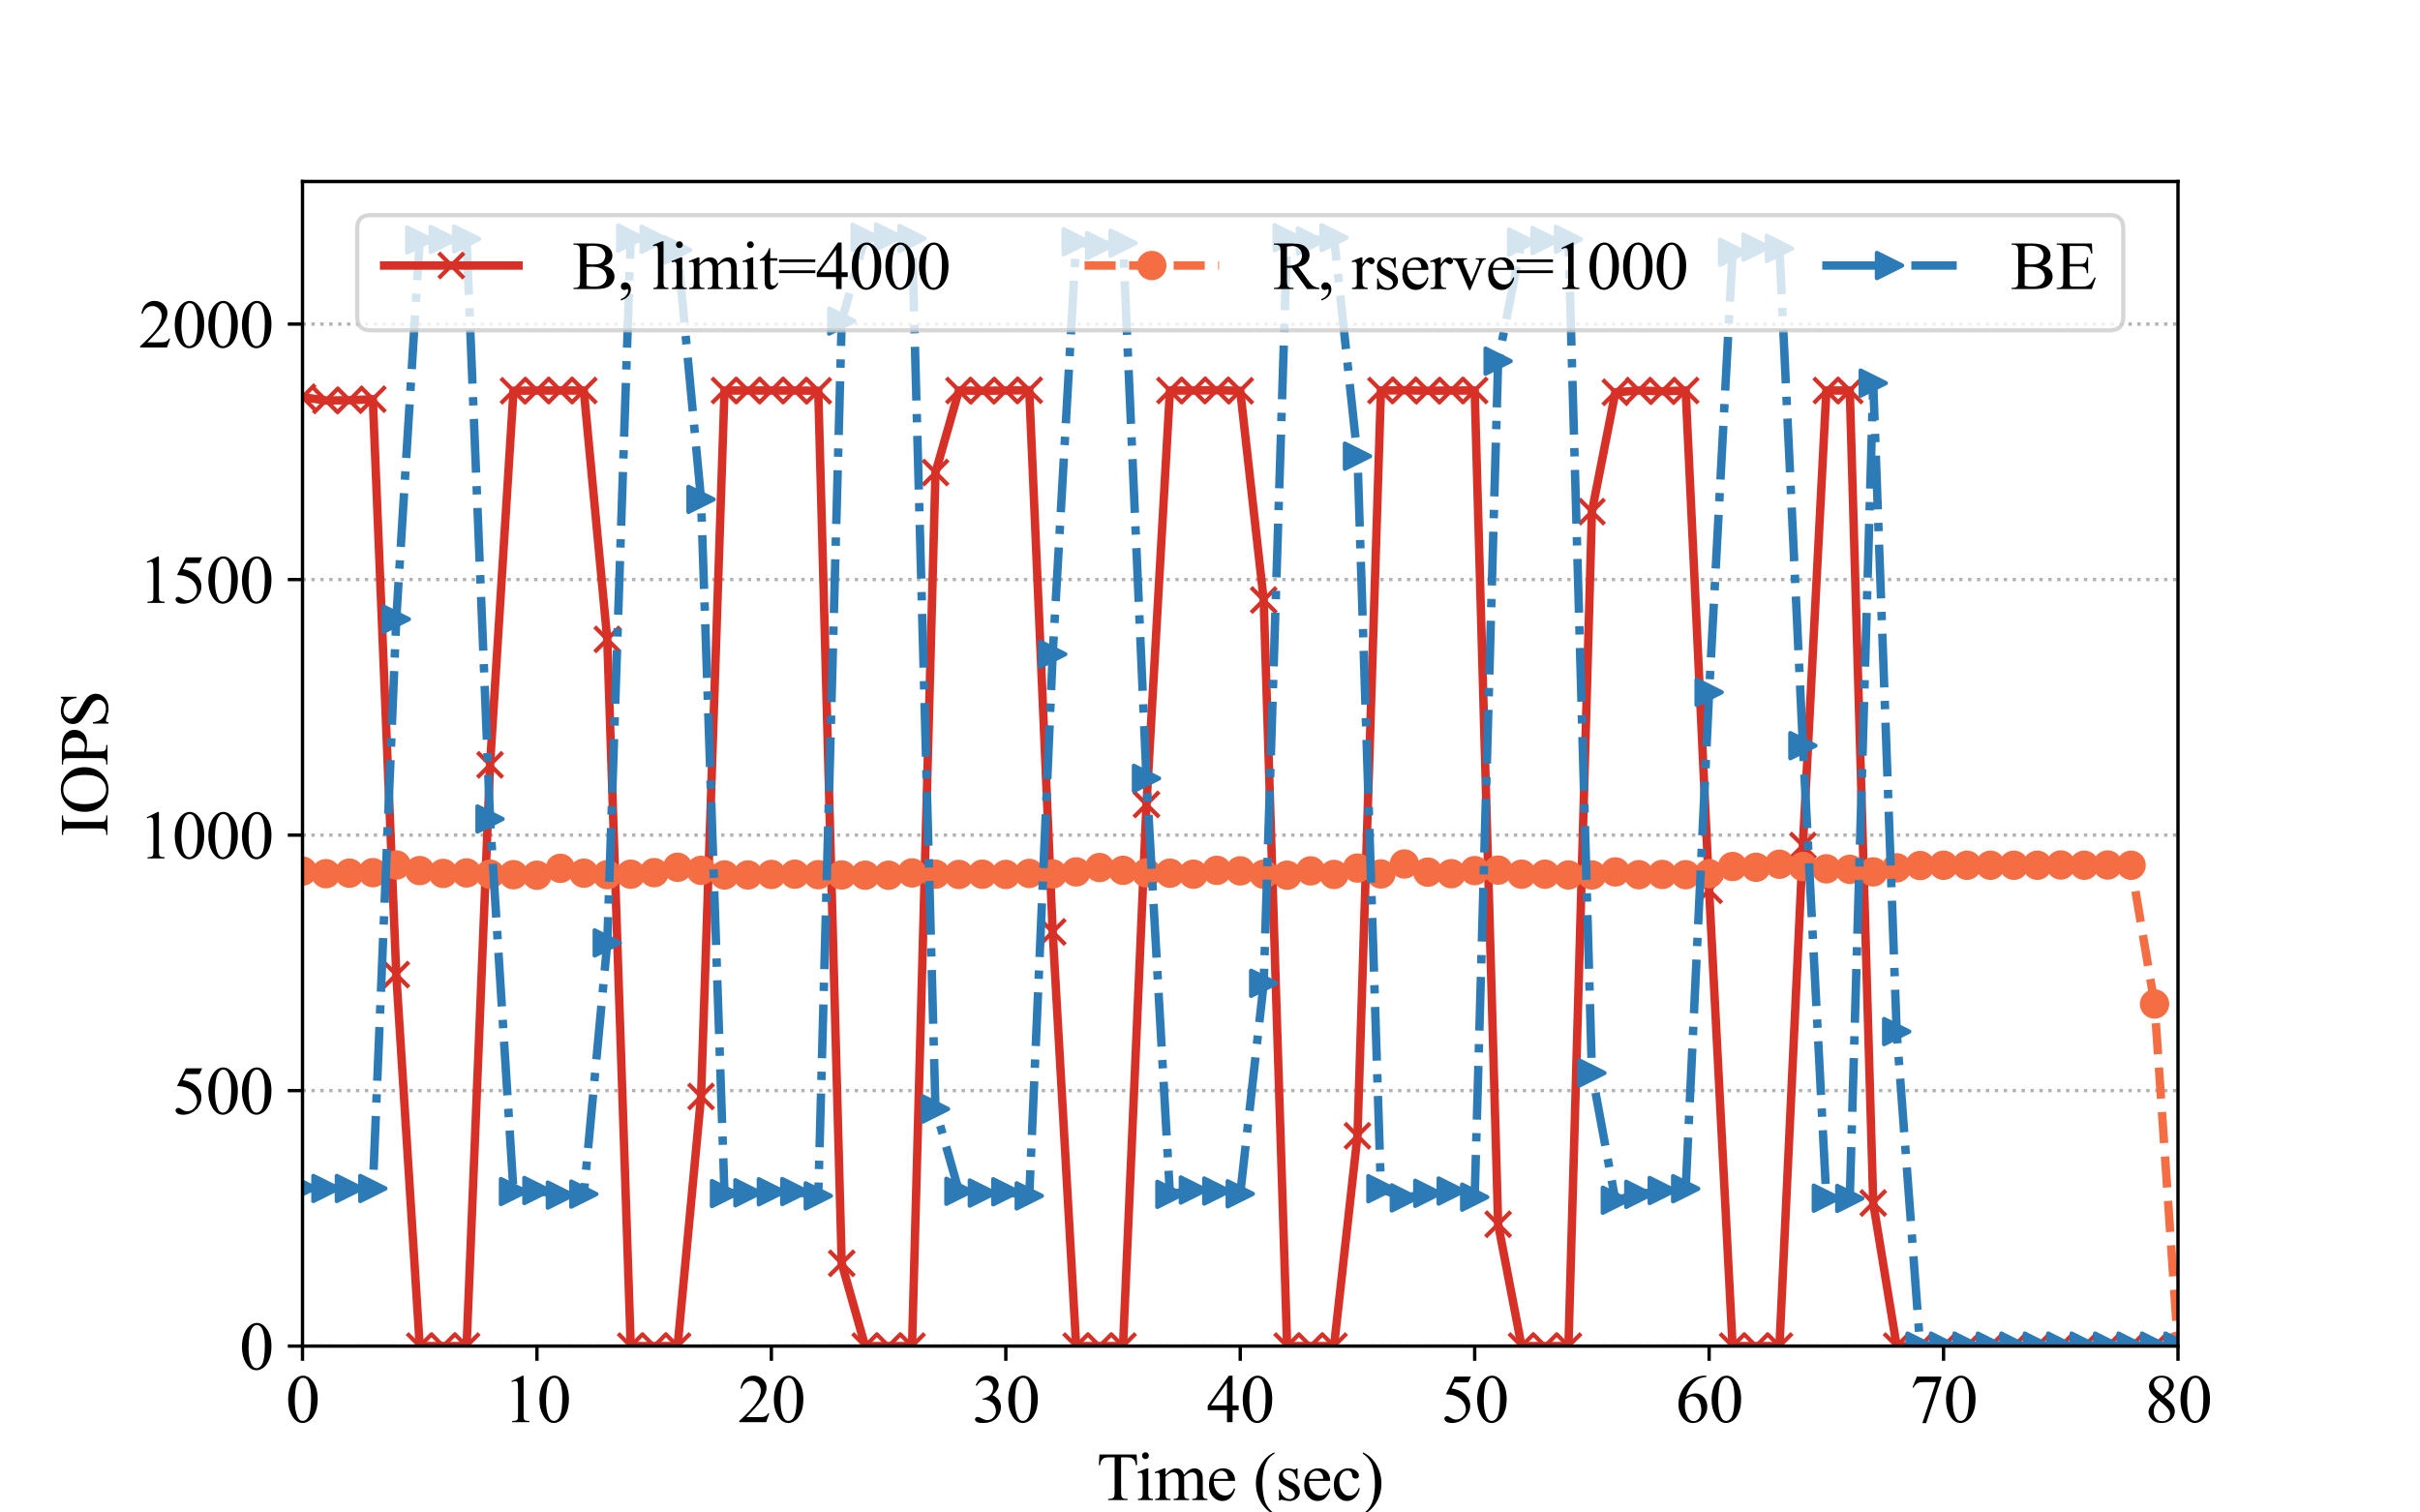 <?xml version="1.0" encoding="utf-8" standalone="no"?>
<!DOCTYPE svg PUBLIC "-//W3C//DTD SVG 1.1//EN"
  "http://www.w3.org/Graphics/SVG/1.1/DTD/svg11.dtd">
<svg height="360pt" version="1.1" viewBox="0 0 576 360" width="576pt" xmlns="http://www.w3.org/2000/svg" xmlns:xlink="http://www.w3.org/1999/xlink">
 <defs>
  <style type="text/css">*{stroke-linecap:butt;stroke-linejoin:round;}</style>
 </defs>
 <g id="figure_1">
  <g id="patch_1">
   <path d="M 0 360 
L 576 360 
L 576 0 
L 0 0 
z
" style="fill:#ffffff;"/>
  </g>
  <g id="axes_1">
   <g id="patch_2">
    <path d="M 72 320.4 
L 518.4 320.4 
L 518.4 43.2 
L 72 43.2 
z
" style="fill:#ffffff;"/>
   </g>
   <g id="matplotlib.axis_1">
    <g id="xtick_1">
     <g id="line2d_1">
      <defs>
       <path d="M 0 0 
L 0 3.5 
" id="m4f47ec6447" style="stroke:#000000;stroke-width:0.8;"/>
      </defs>
      <g>
       <use style="stroke:#000000;stroke-width:0.8;" x="72" xlink:href="#m4f47ec6447" y="320.4"/>
      </g>
     </g>
     <g id="text_1">
      <!-- 0 -->
      <g transform="translate(68 338.51)scale(0.16 -0.16)">
       <defs>
        <path d="M 231 2094 
Q 231 2819 450 3342 
Q 669 3866 1031 4122 
Q 1313 4325 1613 4325 
Q 2100 4325 2488 3828 
Q 2972 3213 2972 2159 
Q 2972 1422 2759 906 
Q 2547 391 2217 158 
Q 1888 -75 1581 -75 
Q 975 -75 572 641 
Q 231 1244 231 2094 
z
M 844 2016 
Q 844 1141 1059 588 
Q 1238 122 1591 122 
Q 1759 122 1940 273 
Q 2122 425 2216 781 
Q 2359 1319 2359 2297 
Q 2359 3022 2209 3506 
Q 2097 3866 1919 4016 
Q 1791 4119 1609 4119 
Q 1397 4119 1231 3928 
Q 1006 3669 925 3112 
Q 844 2556 844 2016 
z
" id="TimesNewRomanPSMT-30" transform="scale(0.016)"/>
       </defs>
       <use xlink:href="#TimesNewRomanPSMT-30"/>
      </g>
     </g>
    </g>
    <g id="xtick_2">
     <g id="line2d_2">
      <g>
       <use style="stroke:#000000;stroke-width:0.8;" x="127.8" xlink:href="#m4f47ec6447" y="320.4"/>
      </g>
     </g>
     <g id="text_2">
      <!-- 10 -->
      <g transform="translate(119.8 338.51)scale(0.16 -0.16)">
       <defs>
        <path d="M 750 3822 
L 1781 4325 
L 1884 4325 
L 1884 747 
Q 1884 391 1914 303 
Q 1944 216 2037 169 
Q 2131 122 2419 116 
L 2419 0 
L 825 0 
L 825 116 
Q 1125 122 1212 167 
Q 1300 213 1334 289 
Q 1369 366 1369 747 
L 1369 3034 
Q 1369 3497 1338 3628 
Q 1316 3728 1258 3775 
Q 1200 3822 1119 3822 
Q 1003 3822 797 3725 
L 750 3822 
z
" id="TimesNewRomanPSMT-31" transform="scale(0.016)"/>
       </defs>
       <use xlink:href="#TimesNewRomanPSMT-31"/>
       <use x="50" xlink:href="#TimesNewRomanPSMT-30"/>
      </g>
     </g>
    </g>
    <g id="xtick_3">
     <g id="line2d_3">
      <g>
       <use style="stroke:#000000;stroke-width:0.8;" x="183.6" xlink:href="#m4f47ec6447" y="320.4"/>
      </g>
     </g>
     <g id="text_3">
      <!-- 20 -->
      <g transform="translate(175.6 338.51)scale(0.16 -0.16)">
       <defs>
        <path d="M 2934 816 
L 2638 0 
L 138 0 
L 138 116 
Q 1241 1122 1691 1759 
Q 2141 2397 2141 2925 
Q 2141 3328 1894 3587 
Q 1647 3847 1303 3847 
Q 991 3847 742 3664 
Q 494 3481 375 3128 
L 259 3128 
Q 338 3706 661 4015 
Q 984 4325 1469 4325 
Q 1984 4325 2329 3994 
Q 2675 3663 2675 3213 
Q 2675 2891 2525 2569 
Q 2294 2063 1775 1497 
Q 997 647 803 472 
L 1909 472 
Q 2247 472 2383 497 
Q 2519 522 2628 598 
Q 2738 675 2819 816 
L 2934 816 
z
" id="TimesNewRomanPSMT-32" transform="scale(0.016)"/>
       </defs>
       <use xlink:href="#TimesNewRomanPSMT-32"/>
       <use x="50" xlink:href="#TimesNewRomanPSMT-30"/>
      </g>
     </g>
    </g>
    <g id="xtick_4">
     <g id="line2d_4">
      <g>
       <use style="stroke:#000000;stroke-width:0.8;" x="239.4" xlink:href="#m4f47ec6447" y="320.4"/>
      </g>
     </g>
     <g id="text_4">
      <!-- 30 -->
      <g transform="translate(231.4 338.51)scale(0.16 -0.16)">
       <defs>
        <path d="M 325 3431 
Q 506 3859 782 4092 
Q 1059 4325 1472 4325 
Q 1981 4325 2253 3994 
Q 2459 3747 2459 3466 
Q 2459 3003 1878 2509 
Q 2269 2356 2469 2072 
Q 2669 1788 2669 1403 
Q 2669 853 2319 450 
Q 1863 -75 997 -75 
Q 569 -75 414 31 
Q 259 138 259 259 
Q 259 350 332 419 
Q 406 488 509 488 
Q 588 488 669 463 
Q 722 447 909 348 
Q 1097 250 1169 231 
Q 1284 197 1416 197 
Q 1734 197 1970 444 
Q 2206 691 2206 1028 
Q 2206 1275 2097 1509 
Q 2016 1684 1919 1775 
Q 1784 1900 1550 2001 
Q 1316 2103 1072 2103 
L 972 2103 
L 972 2197 
Q 1219 2228 1467 2375 
Q 1716 2522 1828 2728 
Q 1941 2934 1941 3181 
Q 1941 3503 1739 3701 
Q 1538 3900 1238 3900 
Q 753 3900 428 3381 
L 325 3431 
z
" id="TimesNewRomanPSMT-33" transform="scale(0.016)"/>
       </defs>
       <use xlink:href="#TimesNewRomanPSMT-33"/>
       <use x="50" xlink:href="#TimesNewRomanPSMT-30"/>
      </g>
     </g>
    </g>
    <g id="xtick_5">
     <g id="line2d_5">
      <g>
       <use style="stroke:#000000;stroke-width:0.8;" x="295.2" xlink:href="#m4f47ec6447" y="320.4"/>
      </g>
     </g>
     <g id="text_5">
      <!-- 40 -->
      <g transform="translate(287.2 338.51)scale(0.16 -0.16)">
       <defs>
        <path d="M 2978 1563 
L 2978 1119 
L 2409 1119 
L 2409 0 
L 1894 0 
L 1894 1119 
L 100 1119 
L 100 1519 
L 2066 4325 
L 2409 4325 
L 2409 1563 
L 2978 1563 
z
M 1894 1563 
L 1894 3666 
L 406 1563 
L 1894 1563 
z
" id="TimesNewRomanPSMT-34" transform="scale(0.016)"/>
       </defs>
       <use xlink:href="#TimesNewRomanPSMT-34"/>
       <use x="50" xlink:href="#TimesNewRomanPSMT-30"/>
      </g>
     </g>
    </g>
    <g id="xtick_6">
     <g id="line2d_6">
      <g>
       <use style="stroke:#000000;stroke-width:0.8;" x="351" xlink:href="#m4f47ec6447" y="320.4"/>
      </g>
     </g>
     <g id="text_6">
      <!-- 50 -->
      <g transform="translate(343 338.51)scale(0.16 -0.16)">
       <defs>
        <path d="M 2778 4238 
L 2534 3706 
L 1259 3706 
L 981 3138 
Q 1809 3016 2294 2522 
Q 2709 2097 2709 1522 
Q 2709 1188 2573 903 
Q 2438 619 2231 419 
Q 2025 219 1772 97 
Q 1413 -75 1034 -75 
Q 653 -75 479 54 
Q 306 184 306 341 
Q 306 428 378 495 
Q 450 563 559 563 
Q 641 563 702 538 
Q 763 513 909 409 
Q 1144 247 1384 247 
Q 1750 247 2026 523 
Q 2303 800 2303 1197 
Q 2303 1581 2056 1914 
Q 1809 2247 1375 2428 
Q 1034 2569 447 2591 
L 1259 4238 
L 2778 4238 
z
" id="TimesNewRomanPSMT-35" transform="scale(0.016)"/>
       </defs>
       <use xlink:href="#TimesNewRomanPSMT-35"/>
       <use x="50" xlink:href="#TimesNewRomanPSMT-30"/>
      </g>
     </g>
    </g>
    <g id="xtick_7">
     <g id="line2d_7">
      <g>
       <use style="stroke:#000000;stroke-width:0.8;" x="406.8" xlink:href="#m4f47ec6447" y="320.4"/>
      </g>
     </g>
     <g id="text_7">
      <!-- 60 -->
      <g transform="translate(398.8 338.51)scale(0.16 -0.16)">
       <defs>
        <path d="M 2869 4325 
L 2869 4209 
Q 2456 4169 2195 4045 
Q 1934 3922 1679 3669 
Q 1425 3416 1258 3105 
Q 1091 2794 978 2366 
Q 1428 2675 1881 2675 
Q 2316 2675 2634 2325 
Q 2953 1975 2953 1425 
Q 2953 894 2631 456 
Q 2244 -75 1606 -75 
Q 1172 -75 869 213 
Q 275 772 275 1663 
Q 275 2231 503 2743 
Q 731 3256 1154 3653 
Q 1578 4050 1965 4187 
Q 2353 4325 2688 4325 
L 2869 4325 
z
M 925 2138 
Q 869 1716 869 1456 
Q 869 1156 980 804 
Q 1091 453 1309 247 
Q 1469 100 1697 100 
Q 1969 100 2183 356 
Q 2397 613 2397 1088 
Q 2397 1622 2184 2012 
Q 1972 2403 1581 2403 
Q 1463 2403 1327 2353 
Q 1191 2303 925 2138 
z
" id="TimesNewRomanPSMT-36" transform="scale(0.016)"/>
       </defs>
       <use xlink:href="#TimesNewRomanPSMT-36"/>
       <use x="50" xlink:href="#TimesNewRomanPSMT-30"/>
      </g>
     </g>
    </g>
    <g id="xtick_8">
     <g id="line2d_8">
      <g>
       <use style="stroke:#000000;stroke-width:0.8;" x="462.6" xlink:href="#m4f47ec6447" y="320.4"/>
      </g>
     </g>
     <g id="text_8">
      <!-- 70 -->
      <g transform="translate(454.6 338.51)scale(0.16 -0.16)">
       <defs>
        <path d="M 644 4238 
L 2916 4238 
L 2916 4119 
L 1503 -88 
L 1153 -88 
L 2419 3728 
L 1253 3728 
Q 900 3728 750 3644 
Q 488 3500 328 3200 
L 238 3234 
L 644 4238 
z
" id="TimesNewRomanPSMT-37" transform="scale(0.016)"/>
       </defs>
       <use xlink:href="#TimesNewRomanPSMT-37"/>
       <use x="50" xlink:href="#TimesNewRomanPSMT-30"/>
      </g>
     </g>
    </g>
    <g id="xtick_9">
     <g id="line2d_9">
      <g>
       <use style="stroke:#000000;stroke-width:0.8;" x="518.4" xlink:href="#m4f47ec6447" y="320.4"/>
      </g>
     </g>
     <g id="text_9">
      <!-- 80 -->
      <g transform="translate(510.4 338.51)scale(0.16 -0.16)">
       <defs>
        <path d="M 1228 2134 
Q 725 2547 579 2797 
Q 434 3047 434 3316 
Q 434 3728 753 4026 
Q 1072 4325 1600 4325 
Q 2113 4325 2425 4047 
Q 2738 3769 2738 3413 
Q 2738 3175 2569 2928 
Q 2400 2681 1866 2347 
Q 2416 1922 2594 1678 
Q 2831 1359 2831 1006 
Q 2831 559 2490 242 
Q 2150 -75 1597 -75 
Q 994 -75 656 303 
Q 388 606 388 966 
Q 388 1247 577 1523 
Q 766 1800 1228 2134 
z
M 1719 2469 
Q 2094 2806 2194 3001 
Q 2294 3197 2294 3444 
Q 2294 3772 2109 3958 
Q 1925 4144 1606 4144 
Q 1288 4144 1088 3959 
Q 888 3775 888 3528 
Q 888 3366 970 3203 
Q 1053 3041 1206 2894 
L 1719 2469 
z
M 1375 2016 
Q 1116 1797 991 1539 
Q 866 1281 866 981 
Q 866 578 1086 336 
Q 1306 94 1647 94 
Q 1984 94 2187 284 
Q 2391 475 2391 747 
Q 2391 972 2272 1150 
Q 2050 1481 1375 2016 
z
" id="TimesNewRomanPSMT-38" transform="scale(0.016)"/>
       </defs>
       <use xlink:href="#TimesNewRomanPSMT-38"/>
       <use x="50" xlink:href="#TimesNewRomanPSMT-30"/>
      </g>
     </g>
    </g>
    <g id="text_10">
     <!-- Time (sec) -->
     <g transform="translate(261.054 357.043)scale(0.16 -0.16)">
      <defs>
       <path d="M 3703 4238 
L 3750 3244 
L 3631 3244 
Q 3597 3506 3538 3619 
Q 3441 3800 3280 3886 
Q 3119 3972 2856 3972 
L 2259 3972 
L 2259 734 
Q 2259 344 2344 247 
Q 2463 116 2709 116 
L 2856 116 
L 2856 0 
L 1059 0 
L 1059 116 
L 1209 116 
Q 1478 116 1591 278 
Q 1659 378 1659 734 
L 1659 3972 
L 1150 3972 
Q 853 3972 728 3928 
Q 566 3869 450 3700 
Q 334 3531 313 3244 
L 194 3244 
L 244 4238 
L 3703 4238 
z
" id="TimesNewRomanPSMT-54" transform="scale(0.016)"/>
       <path d="M 928 4444 
Q 1059 4444 1151 4351 
Q 1244 4259 1244 4128 
Q 1244 3997 1151 3903 
Q 1059 3809 928 3809 
Q 797 3809 703 3903 
Q 609 3997 609 4128 
Q 609 4259 701 4351 
Q 794 4444 928 4444 
z
M 1188 2947 
L 1188 647 
Q 1188 378 1227 289 
Q 1266 200 1342 156 
Q 1419 113 1622 113 
L 1622 0 
L 231 0 
L 231 113 
Q 441 113 512 153 
Q 584 194 626 287 
Q 669 381 669 647 
L 669 1750 
Q 669 2216 641 2353 
Q 619 2453 572 2492 
Q 525 2531 444 2531 
Q 356 2531 231 2484 
L 188 2597 
L 1050 2947 
L 1188 2947 
z
" id="TimesNewRomanPSMT-69" transform="scale(0.016)"/>
       <path d="M 1050 2338 
Q 1363 2650 1419 2697 
Q 1559 2816 1721 2881 
Q 1884 2947 2044 2947 
Q 2313 2947 2506 2790 
Q 2700 2634 2766 2338 
Q 3088 2713 3309 2830 
Q 3531 2947 3766 2947 
Q 3994 2947 4170 2830 
Q 4347 2713 4450 2447 
Q 4519 2266 4519 1878 
L 4519 647 
Q 4519 378 4559 278 
Q 4591 209 4675 161 
Q 4759 113 4950 113 
L 4950 0 
L 3538 0 
L 3538 113 
L 3597 113 
Q 3781 113 3884 184 
Q 3956 234 3988 344 
Q 4000 397 4000 647 
L 4000 1878 
Q 4000 2228 3916 2372 
Q 3794 2572 3525 2572 
Q 3359 2572 3192 2489 
Q 3025 2406 2788 2181 
L 2781 2147 
L 2788 2013 
L 2788 647 
Q 2788 353 2820 281 
Q 2853 209 2943 161 
Q 3034 113 3253 113 
L 3253 0 
L 1806 0 
L 1806 113 
Q 2044 113 2133 169 
Q 2222 225 2256 338 
Q 2272 391 2272 647 
L 2272 1878 
Q 2272 2228 2169 2381 
Q 2031 2581 1784 2581 
Q 1616 2581 1450 2491 
Q 1191 2353 1050 2181 
L 1050 647 
Q 1050 366 1089 281 
Q 1128 197 1204 155 
Q 1281 113 1516 113 
L 1516 0 
L 100 0 
L 100 113 
Q 297 113 375 155 
Q 453 197 493 289 
Q 534 381 534 647 
L 534 1741 
Q 534 2213 506 2350 
Q 484 2453 437 2492 
Q 391 2531 309 2531 
Q 222 2531 100 2484 
L 53 2597 
L 916 2947 
L 1050 2947 
L 1050 2338 
z
" id="TimesNewRomanPSMT-6d" transform="scale(0.016)"/>
       <path d="M 681 1784 
Q 678 1147 991 784 
Q 1303 422 1725 422 
Q 2006 422 2214 576 
Q 2422 731 2563 1106 
L 2659 1044 
Q 2594 616 2278 264 
Q 1963 -88 1488 -88 
Q 972 -88 605 314 
Q 238 716 238 1394 
Q 238 2128 614 2539 
Q 991 2950 1559 2950 
Q 2041 2950 2350 2633 
Q 2659 2316 2659 1784 
L 681 1784 
z
M 681 1966 
L 2006 1966 
Q 1991 2241 1941 2353 
Q 1863 2528 1708 2628 
Q 1553 2728 1384 2728 
Q 1125 2728 920 2526 
Q 716 2325 681 1966 
z
" id="TimesNewRomanPSMT-65" transform="scale(0.016)"/>
       <path id="TimesNewRomanPSMT-20" transform="scale(0.016)"/>
       <path d="M 1988 -1253 
L 1988 -1369 
Q 1516 -1131 1200 -813 
Q 750 -359 506 256 
Q 263 872 263 1534 
Q 263 2503 741 3301 
Q 1219 4100 1988 4444 
L 1988 4313 
Q 1603 4100 1356 3731 
Q 1109 3363 987 2797 
Q 866 2231 866 1616 
Q 866 947 969 400 
Q 1050 -31 1165 -292 
Q 1281 -553 1476 -793 
Q 1672 -1034 1988 -1253 
z
" id="TimesNewRomanPSMT-28" transform="scale(0.016)"/>
       <path d="M 2050 2947 
L 2050 1972 
L 1947 1972 
Q 1828 2431 1642 2597 
Q 1456 2763 1169 2763 
Q 950 2763 815 2647 
Q 681 2531 681 2391 
Q 681 2216 781 2091 
Q 878 1963 1175 1819 
L 1631 1597 
Q 2266 1288 2266 781 
Q 2266 391 1970 151 
Q 1675 -88 1309 -88 
Q 1047 -88 709 6 
Q 606 38 541 38 
Q 469 38 428 -44 
L 325 -44 
L 325 978 
L 428 978 
Q 516 541 762 319 
Q 1009 97 1316 97 
Q 1531 97 1667 223 
Q 1803 350 1803 528 
Q 1803 744 1651 891 
Q 1500 1038 1047 1263 
Q 594 1488 453 1669 
Q 313 1847 313 2119 
Q 313 2472 555 2709 
Q 797 2947 1181 2947 
Q 1350 2947 1591 2875 
Q 1750 2828 1803 2828 
Q 1853 2828 1881 2850 
Q 1909 2872 1947 2947 
L 2050 2947 
z
" id="TimesNewRomanPSMT-73" transform="scale(0.016)"/>
       <path d="M 2631 1088 
Q 2516 522 2178 217 
Q 1841 -88 1431 -88 
Q 944 -88 581 321 
Q 219 731 219 1428 
Q 219 2103 620 2525 
Q 1022 2947 1584 2947 
Q 2006 2947 2278 2723 
Q 2550 2500 2550 2259 
Q 2550 2141 2473 2067 
Q 2397 1994 2259 1994 
Q 2075 1994 1981 2113 
Q 1928 2178 1911 2362 
Q 1894 2547 1784 2644 
Q 1675 2738 1481 2738 
Q 1169 2738 978 2506 
Q 725 2200 725 1697 
Q 725 1184 976 792 
Q 1228 400 1656 400 
Q 1963 400 2206 609 
Q 2378 753 2541 1131 
L 2631 1088 
z
" id="TimesNewRomanPSMT-63" transform="scale(0.016)"/>
       <path d="M 144 4313 
L 144 4444 
Q 619 4209 934 3891 
Q 1381 3434 1625 2820 
Q 1869 2206 1869 1541 
Q 1869 572 1392 -226 
Q 916 -1025 144 -1369 
L 144 -1253 
Q 528 -1038 776 -670 
Q 1025 -303 1145 264 
Q 1266 831 1266 1447 
Q 1266 2113 1163 2663 
Q 1084 3094 967 3353 
Q 850 3613 656 3853 
Q 463 4094 144 4313 
z
" id="TimesNewRomanPSMT-29" transform="scale(0.016)"/>
      </defs>
      <use xlink:href="#TimesNewRomanPSMT-54"/>
      <use x="57.584" xlink:href="#TimesNewRomanPSMT-69"/>
      <use x="85.367" xlink:href="#TimesNewRomanPSMT-6d"/>
      <use x="163.15" xlink:href="#TimesNewRomanPSMT-65"/>
      <use x="207.535" xlink:href="#TimesNewRomanPSMT-20"/>
      <use x="232.535" xlink:href="#TimesNewRomanPSMT-28"/>
      <use x="265.836" xlink:href="#TimesNewRomanPSMT-73"/>
      <use x="304.752" xlink:href="#TimesNewRomanPSMT-65"/>
      <use x="349.137" xlink:href="#TimesNewRomanPSMT-63"/>
      <use x="393.521" xlink:href="#TimesNewRomanPSMT-29"/>
     </g>
    </g>
   </g>
   <g id="matplotlib.axis_2">
    <g id="ytick_1">
     <g id="line2d_10">
      <path clip-path="url(#p7bb67fb4c9)" d="M 72 320.4 
L 518.4 320.4 
" style="fill:none;stroke:#b2b2b2;stroke-dasharray:0.8,1.32;stroke-dashoffset:0;stroke-width:0.8;"/>
     </g>
     <g id="line2d_11">
      <defs>
       <path d="M 0 0 
L -3.5 0 
" id="mf6886d4363" style="stroke:#000000;stroke-width:0.8;"/>
      </defs>
      <g>
       <use style="stroke:#000000;stroke-width:0.8;" x="72" xlink:href="#mf6886d4363" y="320.4"/>
      </g>
     </g>
     <g id="text_11">
      <!-- 0 -->
      <g transform="translate(57 325.955)scale(0.16 -0.16)">
       <use xlink:href="#TimesNewRomanPSMT-30"/>
      </g>
     </g>
    </g>
    <g id="ytick_2">
     <g id="line2d_12">
      <path clip-path="url(#p7bb67fb4c9)" d="M 72 259.585 
L 518.4 259.585 
" style="fill:none;stroke:#b2b2b2;stroke-dasharray:0.8,1.32;stroke-dashoffset:0;stroke-width:0.8;"/>
     </g>
     <g id="line2d_13">
      <g>
       <use style="stroke:#000000;stroke-width:0.8;" x="72" xlink:href="#mf6886d4363" y="259.585"/>
      </g>
     </g>
     <g id="text_12">
      <!-- 500 -->
      <g transform="translate(41 265.14)scale(0.16 -0.16)">
       <use xlink:href="#TimesNewRomanPSMT-35"/>
       <use x="50" xlink:href="#TimesNewRomanPSMT-30"/>
       <use x="100" xlink:href="#TimesNewRomanPSMT-30"/>
      </g>
     </g>
    </g>
    <g id="ytick_3">
     <g id="line2d_14">
      <path clip-path="url(#p7bb67fb4c9)" d="M 72 198.769 
L 518.4 198.769 
" style="fill:none;stroke:#b2b2b2;stroke-dasharray:0.8,1.32;stroke-dashoffset:0;stroke-width:0.8;"/>
     </g>
     <g id="line2d_15">
      <g>
       <use style="stroke:#000000;stroke-width:0.8;" x="72" xlink:href="#mf6886d4363" y="198.769"/>
      </g>
     </g>
     <g id="text_13">
      <!-- 1000 -->
      <g transform="translate(33 204.324)scale(0.16 -0.16)">
       <use xlink:href="#TimesNewRomanPSMT-31"/>
       <use x="50" xlink:href="#TimesNewRomanPSMT-30"/>
       <use x="100" xlink:href="#TimesNewRomanPSMT-30"/>
       <use x="150" xlink:href="#TimesNewRomanPSMT-30"/>
      </g>
     </g>
    </g>
    <g id="ytick_4">
     <g id="line2d_16">
      <path clip-path="url(#p7bb67fb4c9)" d="M 72 137.954 
L 518.4 137.954 
" style="fill:none;stroke:#b2b2b2;stroke-dasharray:0.8,1.32;stroke-dashoffset:0;stroke-width:0.8;"/>
     </g>
     <g id="line2d_17">
      <g>
       <use style="stroke:#000000;stroke-width:0.8;" x="72" xlink:href="#mf6886d4363" y="137.954"/>
      </g>
     </g>
     <g id="text_14">
      <!-- 1500 -->
      <g transform="translate(33 143.509)scale(0.16 -0.16)">
       <use xlink:href="#TimesNewRomanPSMT-31"/>
       <use x="50" xlink:href="#TimesNewRomanPSMT-35"/>
       <use x="100" xlink:href="#TimesNewRomanPSMT-30"/>
       <use x="150" xlink:href="#TimesNewRomanPSMT-30"/>
      </g>
     </g>
    </g>
    <g id="ytick_5">
     <g id="line2d_18">
      <path clip-path="url(#p7bb67fb4c9)" d="M 72 77.138 
L 518.4 77.138 
" style="fill:none;stroke:#b2b2b2;stroke-dasharray:0.8,1.32;stroke-dashoffset:0;stroke-width:0.8;"/>
     </g>
     <g id="line2d_19">
      <g>
       <use style="stroke:#000000;stroke-width:0.8;" x="72" xlink:href="#mf6886d4363" y="77.138"/>
      </g>
     </g>
     <g id="text_15">
      <!-- 2000 -->
      <g transform="translate(33 82.693)scale(0.16 -0.16)">
       <use xlink:href="#TimesNewRomanPSMT-32"/>
       <use x="50" xlink:href="#TimesNewRomanPSMT-30"/>
       <use x="100" xlink:href="#TimesNewRomanPSMT-30"/>
       <use x="150" xlink:href="#TimesNewRomanPSMT-30"/>
      </g>
     </g>
    </g>
    <g id="text_16">
     <!-- IOPS -->
     <g transform="translate(25.578 199.139)rotate(-90)scale(0.16 -0.16)">
      <defs>
       <path d="M 1975 116 
L 1975 0 
L 159 0 
L 159 116 
L 309 116 
Q 572 116 691 269 
Q 766 369 766 750 
L 766 3488 
Q 766 3809 725 3913 
Q 694 3991 597 4047 
Q 459 4122 309 4122 
L 159 4122 
L 159 4238 
L 1975 4238 
L 1975 4122 
L 1822 4122 
Q 1563 4122 1444 3969 
Q 1366 3869 1366 3488 
L 1366 750 
Q 1366 428 1406 325 
Q 1438 247 1538 191 
Q 1672 116 1822 116 
L 1975 116 
z
" id="TimesNewRomanPSMT-49" transform="scale(0.016)"/>
       <path d="M 2341 4334 
Q 3166 4334 3770 3707 
Q 4375 3081 4375 2144 
Q 4375 1178 3765 540 
Q 3156 -97 2291 -97 
Q 1416 -97 820 525 
Q 225 1147 225 2134 
Q 225 3144 913 3781 
Q 1509 4334 2341 4334 
z
M 2281 4106 
Q 1713 4106 1369 3684 
Q 941 3159 941 2147 
Q 941 1109 1384 550 
Q 1725 125 2284 125 
Q 2881 125 3270 590 
Q 3659 1056 3659 2059 
Q 3659 3147 3231 3681 
Q 2888 4106 2281 4106 
z
" id="TimesNewRomanPSMT-4f" transform="scale(0.016)"/>
       <path d="M 1313 1984 
L 1313 750 
Q 1313 350 1400 253 
Q 1519 116 1759 116 
L 1922 116 
L 1922 0 
L 106 0 
L 106 116 
L 266 116 
Q 534 116 650 291 
Q 713 388 713 750 
L 713 3488 
Q 713 3888 628 3984 
Q 506 4122 266 4122 
L 106 4122 
L 106 4238 
L 1659 4238 
Q 2228 4238 2556 4120 
Q 2884 4003 3109 3725 
Q 3334 3447 3334 3066 
Q 3334 2547 2992 2222 
Q 2650 1897 2025 1897 
Q 1872 1897 1694 1919 
Q 1516 1941 1313 1984 
z
M 1313 2163 
Q 1478 2131 1606 2115 
Q 1734 2100 1825 2100 
Q 2150 2100 2386 2351 
Q 2622 2603 2622 3003 
Q 2622 3278 2509 3514 
Q 2397 3750 2190 3867 
Q 1984 3984 1722 3984 
Q 1563 3984 1313 3925 
L 1313 2163 
z
" id="TimesNewRomanPSMT-50" transform="scale(0.016)"/>
       <path d="M 2934 4334 
L 2934 2869 
L 2819 2869 
Q 2763 3291 2617 3541 
Q 2472 3791 2203 3937 
Q 1934 4084 1647 4084 
Q 1322 4084 1109 3886 
Q 897 3688 897 3434 
Q 897 3241 1031 3081 
Q 1225 2847 1953 2456 
Q 2547 2138 2764 1967 
Q 2981 1797 3098 1565 
Q 3216 1334 3216 1081 
Q 3216 600 2842 251 
Q 2469 -97 1881 -97 
Q 1697 -97 1534 -69 
Q 1438 -53 1133 45 
Q 828 144 747 144 
Q 669 144 623 97 
Q 578 50 556 -97 
L 441 -97 
L 441 1356 
L 556 1356 
Q 638 900 775 673 
Q 913 447 1195 297 
Q 1478 147 1816 147 
Q 2206 147 2432 353 
Q 2659 559 2659 841 
Q 2659 997 2573 1156 
Q 2488 1316 2306 1453 
Q 2184 1547 1640 1851 
Q 1097 2156 867 2337 
Q 638 2519 519 2737 
Q 400 2956 400 3219 
Q 400 3675 750 4004 
Q 1100 4334 1641 4334 
Q 1978 4334 2356 4169 
Q 2531 4091 2603 4091 
Q 2684 4091 2736 4139 
Q 2788 4188 2819 4334 
L 2934 4334 
z
" id="TimesNewRomanPSMT-53" transform="scale(0.016)"/>
      </defs>
      <use xlink:href="#TimesNewRomanPSMT-49"/>
      <use x="33.301" xlink:href="#TimesNewRomanPSMT-4f"/>
      <use x="105.518" xlink:href="#TimesNewRomanPSMT-50"/>
      <use x="161.133" xlink:href="#TimesNewRomanPSMT-53"/>
     </g>
    </g>
   </g>
   <g id="line2d_20">
    <path clip-path="url(#p7bb67fb4c9)" d="M 72 94.531 
L 77.58 95.322 
L 83.16 95.261 
L 88.74 95.018 
L 94.32 231.974 
L 99.9 320.4 
L 105.48 320.4 
L 111.06 320.4 
L 116.64 182.045 
L 122.22 93.011 
L 127.8 92.95 
L 133.38 92.95 
L 138.96 92.95 
L 144.54 152.184 
L 150.12 320.4 
L 155.7 320.4 
L 161.28 320.4 
L 166.86 260.983 
L 172.44 92.95 
L 178.02 92.95 
L 183.6 92.95 
L 189.18 92.95 
L 194.76 93.011 
L 200.34 300.696 
L 205.92 320.4 
L 211.5 320.4 
L 217.08 320.4 
L 222.66 112.472 
L 228.24 92.95 
L 233.82 93.011 
L 239.4 92.95 
L 244.98 92.889 
L 250.56 221.818 
L 256.14 320.4 
L 261.72 320.4 
L 267.3 320.4 
L 272.88 191.471 
L 278.46 92.95 
L 284.04 92.95 
L 289.62 92.889 
L 295.2 93.011 
L 300.78 142.819 
L 306.36 320.4 
L 311.94 320.4 
L 317.52 320.4 
L 323.1 270.349 
L 328.68 92.95 
L 334.26 92.889 
L 339.84 93.011 
L 345.42 92.95 
L 351 92.95 
L 356.58 291.391 
L 362.16 320.4 
L 367.74 320.4 
L 373.32 320.4 
L 378.9 121.777 
L 384.48 93.376 
L 390.06 92.95 
L 395.64 93.133 
L 401.22 92.95 
L 406.8 211.905 
L 412.38 320.4 
L 417.96 320.4 
L 423.54 320.4 
L 429.12 201.262 
L 434.7 92.95 
L 440.28 92.95 
L 445.86 286.343 
L 451.44 320.4 
L 457.02 320.4 
L 462.6 320.4 
L 468.18 320.4 
L 473.76 320.4 
L 479.34 320.4 
L 484.92 320.4 
L 490.5 320.4 
L 496.08 320.4 
L 501.66 320.4 
L 507.24 320.4 
L 512.82 320.4 
L 518.4 320.4 
" style="fill:none;stroke:#d73027;stroke-linecap:square;stroke-width:2;"/>
    <defs>
     <path d="M -3 3 
L 3 -3 
M -3 -3 
L 3 3 
" id="m015b4ece84" style="stroke:#d73027;"/>
    </defs>
    <g clip-path="url(#p7bb67fb4c9)">
     <use style="fill:#d73027;stroke:#d73027;" x="72" xlink:href="#m015b4ece84" y="94.531"/>
     <use style="fill:#d73027;stroke:#d73027;" x="77.58" xlink:href="#m015b4ece84" y="95.322"/>
     <use style="fill:#d73027;stroke:#d73027;" x="83.16" xlink:href="#m015b4ece84" y="95.261"/>
     <use style="fill:#d73027;stroke:#d73027;" x="88.74" xlink:href="#m015b4ece84" y="95.018"/>
     <use style="fill:#d73027;stroke:#d73027;" x="94.32" xlink:href="#m015b4ece84" y="231.974"/>
     <use style="fill:#d73027;stroke:#d73027;" x="99.9" xlink:href="#m015b4ece84" y="320.4"/>
     <use style="fill:#d73027;stroke:#d73027;" x="105.48" xlink:href="#m015b4ece84" y="320.4"/>
     <use style="fill:#d73027;stroke:#d73027;" x="111.06" xlink:href="#m015b4ece84" y="320.4"/>
     <use style="fill:#d73027;stroke:#d73027;" x="116.64" xlink:href="#m015b4ece84" y="182.045"/>
     <use style="fill:#d73027;stroke:#d73027;" x="122.22" xlink:href="#m015b4ece84" y="93.011"/>
     <use style="fill:#d73027;stroke:#d73027;" x="127.8" xlink:href="#m015b4ece84" y="92.95"/>
     <use style="fill:#d73027;stroke:#d73027;" x="133.38" xlink:href="#m015b4ece84" y="92.95"/>
     <use style="fill:#d73027;stroke:#d73027;" x="138.96" xlink:href="#m015b4ece84" y="92.95"/>
     <use style="fill:#d73027;stroke:#d73027;" x="144.54" xlink:href="#m015b4ece84" y="152.184"/>
     <use style="fill:#d73027;stroke:#d73027;" x="150.12" xlink:href="#m015b4ece84" y="320.4"/>
     <use style="fill:#d73027;stroke:#d73027;" x="155.7" xlink:href="#m015b4ece84" y="320.4"/>
     <use style="fill:#d73027;stroke:#d73027;" x="161.28" xlink:href="#m015b4ece84" y="320.4"/>
     <use style="fill:#d73027;stroke:#d73027;" x="166.86" xlink:href="#m015b4ece84" y="260.983"/>
     <use style="fill:#d73027;stroke:#d73027;" x="172.44" xlink:href="#m015b4ece84" y="92.95"/>
     <use style="fill:#d73027;stroke:#d73027;" x="178.02" xlink:href="#m015b4ece84" y="92.95"/>
     <use style="fill:#d73027;stroke:#d73027;" x="183.6" xlink:href="#m015b4ece84" y="92.95"/>
     <use style="fill:#d73027;stroke:#d73027;" x="189.18" xlink:href="#m015b4ece84" y="92.95"/>
     <use style="fill:#d73027;stroke:#d73027;" x="194.76" xlink:href="#m015b4ece84" y="93.011"/>
     <use style="fill:#d73027;stroke:#d73027;" x="200.34" xlink:href="#m015b4ece84" y="300.696"/>
     <use style="fill:#d73027;stroke:#d73027;" x="205.92" xlink:href="#m015b4ece84" y="320.4"/>
     <use style="fill:#d73027;stroke:#d73027;" x="211.5" xlink:href="#m015b4ece84" y="320.4"/>
     <use style="fill:#d73027;stroke:#d73027;" x="217.08" xlink:href="#m015b4ece84" y="320.4"/>
     <use style="fill:#d73027;stroke:#d73027;" x="222.66" xlink:href="#m015b4ece84" y="112.472"/>
     <use style="fill:#d73027;stroke:#d73027;" x="228.24" xlink:href="#m015b4ece84" y="92.95"/>
     <use style="fill:#d73027;stroke:#d73027;" x="233.82" xlink:href="#m015b4ece84" y="93.011"/>
     <use style="fill:#d73027;stroke:#d73027;" x="239.4" xlink:href="#m015b4ece84" y="92.95"/>
     <use style="fill:#d73027;stroke:#d73027;" x="244.98" xlink:href="#m015b4ece84" y="92.889"/>
     <use style="fill:#d73027;stroke:#d73027;" x="250.56" xlink:href="#m015b4ece84" y="221.818"/>
     <use style="fill:#d73027;stroke:#d73027;" x="256.14" xlink:href="#m015b4ece84" y="320.4"/>
     <use style="fill:#d73027;stroke:#d73027;" x="261.72" xlink:href="#m015b4ece84" y="320.4"/>
     <use style="fill:#d73027;stroke:#d73027;" x="267.3" xlink:href="#m015b4ece84" y="320.4"/>
     <use style="fill:#d73027;stroke:#d73027;" x="272.88" xlink:href="#m015b4ece84" y="191.471"/>
     <use style="fill:#d73027;stroke:#d73027;" x="278.46" xlink:href="#m015b4ece84" y="92.95"/>
     <use style="fill:#d73027;stroke:#d73027;" x="284.04" xlink:href="#m015b4ece84" y="92.95"/>
     <use style="fill:#d73027;stroke:#d73027;" x="289.62" xlink:href="#m015b4ece84" y="92.889"/>
     <use style="fill:#d73027;stroke:#d73027;" x="295.2" xlink:href="#m015b4ece84" y="93.011"/>
     <use style="fill:#d73027;stroke:#d73027;" x="300.78" xlink:href="#m015b4ece84" y="142.819"/>
     <use style="fill:#d73027;stroke:#d73027;" x="306.36" xlink:href="#m015b4ece84" y="320.4"/>
     <use style="fill:#d73027;stroke:#d73027;" x="311.94" xlink:href="#m015b4ece84" y="320.4"/>
     <use style="fill:#d73027;stroke:#d73027;" x="317.52" xlink:href="#m015b4ece84" y="320.4"/>
     <use style="fill:#d73027;stroke:#d73027;" x="323.1" xlink:href="#m015b4ece84" y="270.349"/>
     <use style="fill:#d73027;stroke:#d73027;" x="328.68" xlink:href="#m015b4ece84" y="92.95"/>
     <use style="fill:#d73027;stroke:#d73027;" x="334.26" xlink:href="#m015b4ece84" y="92.889"/>
     <use style="fill:#d73027;stroke:#d73027;" x="339.84" xlink:href="#m015b4ece84" y="93.011"/>
     <use style="fill:#d73027;stroke:#d73027;" x="345.42" xlink:href="#m015b4ece84" y="92.95"/>
     <use style="fill:#d73027;stroke:#d73027;" x="351" xlink:href="#m015b4ece84" y="92.95"/>
     <use style="fill:#d73027;stroke:#d73027;" x="356.58" xlink:href="#m015b4ece84" y="291.391"/>
     <use style="fill:#d73027;stroke:#d73027;" x="362.16" xlink:href="#m015b4ece84" y="320.4"/>
     <use style="fill:#d73027;stroke:#d73027;" x="367.74" xlink:href="#m015b4ece84" y="320.4"/>
     <use style="fill:#d73027;stroke:#d73027;" x="373.32" xlink:href="#m015b4ece84" y="320.4"/>
     <use style="fill:#d73027;stroke:#d73027;" x="378.9" xlink:href="#m015b4ece84" y="121.777"/>
     <use style="fill:#d73027;stroke:#d73027;" x="384.48" xlink:href="#m015b4ece84" y="93.376"/>
     <use style="fill:#d73027;stroke:#d73027;" x="390.06" xlink:href="#m015b4ece84" y="92.95"/>
     <use style="fill:#d73027;stroke:#d73027;" x="395.64" xlink:href="#m015b4ece84" y="93.133"/>
     <use style="fill:#d73027;stroke:#d73027;" x="401.22" xlink:href="#m015b4ece84" y="92.95"/>
     <use style="fill:#d73027;stroke:#d73027;" x="406.8" xlink:href="#m015b4ece84" y="211.905"/>
     <use style="fill:#d73027;stroke:#d73027;" x="412.38" xlink:href="#m015b4ece84" y="320.4"/>
     <use style="fill:#d73027;stroke:#d73027;" x="417.96" xlink:href="#m015b4ece84" y="320.4"/>
     <use style="fill:#d73027;stroke:#d73027;" x="423.54" xlink:href="#m015b4ece84" y="320.4"/>
     <use style="fill:#d73027;stroke:#d73027;" x="429.12" xlink:href="#m015b4ece84" y="201.262"/>
     <use style="fill:#d73027;stroke:#d73027;" x="434.7" xlink:href="#m015b4ece84" y="92.95"/>
     <use style="fill:#d73027;stroke:#d73027;" x="440.28" xlink:href="#m015b4ece84" y="92.95"/>
     <use style="fill:#d73027;stroke:#d73027;" x="445.86" xlink:href="#m015b4ece84" y="286.343"/>
     <use style="fill:#d73027;stroke:#d73027;" x="451.44" xlink:href="#m015b4ece84" y="320.4"/>
     <use style="fill:#d73027;stroke:#d73027;" x="457.02" xlink:href="#m015b4ece84" y="320.4"/>
     <use style="fill:#d73027;stroke:#d73027;" x="462.6" xlink:href="#m015b4ece84" y="320.4"/>
     <use style="fill:#d73027;stroke:#d73027;" x="468.18" xlink:href="#m015b4ece84" y="320.4"/>
     <use style="fill:#d73027;stroke:#d73027;" x="473.76" xlink:href="#m015b4ece84" y="320.4"/>
     <use style="fill:#d73027;stroke:#d73027;" x="479.34" xlink:href="#m015b4ece84" y="320.4"/>
     <use style="fill:#d73027;stroke:#d73027;" x="484.92" xlink:href="#m015b4ece84" y="320.4"/>
     <use style="fill:#d73027;stroke:#d73027;" x="490.5" xlink:href="#m015b4ece84" y="320.4"/>
     <use style="fill:#d73027;stroke:#d73027;" x="496.08" xlink:href="#m015b4ece84" y="320.4"/>
     <use style="fill:#d73027;stroke:#d73027;" x="501.66" xlink:href="#m015b4ece84" y="320.4"/>
     <use style="fill:#d73027;stroke:#d73027;" x="507.24" xlink:href="#m015b4ece84" y="320.4"/>
     <use style="fill:#d73027;stroke:#d73027;" x="512.82" xlink:href="#m015b4ece84" y="320.4"/>
     <use style="fill:#d73027;stroke:#d73027;" x="518.4" xlink:href="#m015b4ece84" y="320.4"/>
    </g>
   </g>
   <g id="line2d_21">
    <path clip-path="url(#p7bb67fb4c9)" d="M 72 207.344 
L 77.58 207.952 
L 83.16 207.831 
L 88.74 207.709 
L 94.32 205.884 
L 99.9 207.222 
L 105.48 207.891 
L 111.06 207.77 
L 116.64 208.074 
L 122.22 208.195 
L 127.8 208.317 
L 133.38 206.675 
L 138.96 207.831 
L 144.54 208.195 
L 150.12 208.074 
L 155.7 207.709 
L 161.28 206.432 
L 166.86 207.162 
L 172.44 208.256 
L 178.02 208.256 
L 183.6 208.135 
L 189.18 208.074 
L 194.76 208.195 
L 200.34 208.256 
L 205.92 208.317 
L 211.5 208.317 
L 217.08 207.77 
L 222.66 208.074 
L 228.24 208.135 
L 233.82 208.074 
L 239.4 208.135 
L 244.98 207.891 
L 250.56 208.013 
L 256.14 207.526 
L 261.72 206.493 
L 267.3 207.162 
L 272.88 207.77 
L 278.46 207.831 
L 284.04 208.074 
L 289.62 207.162 
L 295.2 207.283 
L 300.78 208.074 
L 306.36 208.317 
L 311.94 207.283 
L 317.52 208.135 
L 323.1 206.614 
L 328.68 208.013 
L 334.26 205.641 
L 339.84 207.587 
L 345.42 207.952 
L 351 207.222 
L 356.58 207.101 
L 362.16 208.074 
L 367.74 208.074 
L 373.32 208.256 
L 378.9 208.256 
L 384.48 207.526 
L 390.06 208.195 
L 395.64 208.135 
L 401.22 208.195 
L 406.8 207.952 
L 412.38 206.249 
L 417.96 206.432 
L 423.54 205.702 
L 429.12 206.249 
L 434.7 206.797 
L 440.28 206.918 
L 445.86 207.526 
L 451.44 206.553 
L 457.02 206.006 
L 462.6 205.945 
L 468.18 205.945 
L 473.76 205.945 
L 479.34 205.945 
L 484.92 205.945 
L 490.5 205.884 
L 496.08 205.945 
L 501.66 205.884 
L 507.24 205.945 
L 512.82 238.968 
L 518.4 320.4 
" style="fill:none;stroke:#f46d43;stroke-dasharray:7.4,3.2;stroke-dashoffset:0;stroke-width:2;"/>
    <defs>
     <path d="M 0 3 
C 0.796 3 1.559 2.684 2.121 2.121 
C 2.684 1.559 3 0.796 3 0 
C 3 -0.796 2.684 -1.559 2.121 -2.121 
C 1.559 -2.684 0.796 -3 0 -3 
C -0.796 -3 -1.559 -2.684 -2.121 -2.121 
C -2.684 -1.559 -3 -0.796 -3 0 
C -3 0.796 -2.684 1.559 -2.121 2.121 
C -1.559 2.684 -0.796 3 0 3 
z
" id="m67af4c9744" style="stroke:#f46d43;"/>
    </defs>
    <g clip-path="url(#p7bb67fb4c9)">
     <use style="fill:#f46d43;stroke:#f46d43;" x="72" xlink:href="#m67af4c9744" y="207.344"/>
     <use style="fill:#f46d43;stroke:#f46d43;" x="77.58" xlink:href="#m67af4c9744" y="207.952"/>
     <use style="fill:#f46d43;stroke:#f46d43;" x="83.16" xlink:href="#m67af4c9744" y="207.831"/>
     <use style="fill:#f46d43;stroke:#f46d43;" x="88.74" xlink:href="#m67af4c9744" y="207.709"/>
     <use style="fill:#f46d43;stroke:#f46d43;" x="94.32" xlink:href="#m67af4c9744" y="205.884"/>
     <use style="fill:#f46d43;stroke:#f46d43;" x="99.9" xlink:href="#m67af4c9744" y="207.222"/>
     <use style="fill:#f46d43;stroke:#f46d43;" x="105.48" xlink:href="#m67af4c9744" y="207.891"/>
     <use style="fill:#f46d43;stroke:#f46d43;" x="111.06" xlink:href="#m67af4c9744" y="207.77"/>
     <use style="fill:#f46d43;stroke:#f46d43;" x="116.64" xlink:href="#m67af4c9744" y="208.074"/>
     <use style="fill:#f46d43;stroke:#f46d43;" x="122.22" xlink:href="#m67af4c9744" y="208.195"/>
     <use style="fill:#f46d43;stroke:#f46d43;" x="127.8" xlink:href="#m67af4c9744" y="208.317"/>
     <use style="fill:#f46d43;stroke:#f46d43;" x="133.38" xlink:href="#m67af4c9744" y="206.675"/>
     <use style="fill:#f46d43;stroke:#f46d43;" x="138.96" xlink:href="#m67af4c9744" y="207.831"/>
     <use style="fill:#f46d43;stroke:#f46d43;" x="144.54" xlink:href="#m67af4c9744" y="208.195"/>
     <use style="fill:#f46d43;stroke:#f46d43;" x="150.12" xlink:href="#m67af4c9744" y="208.074"/>
     <use style="fill:#f46d43;stroke:#f46d43;" x="155.7" xlink:href="#m67af4c9744" y="207.709"/>
     <use style="fill:#f46d43;stroke:#f46d43;" x="161.28" xlink:href="#m67af4c9744" y="206.432"/>
     <use style="fill:#f46d43;stroke:#f46d43;" x="166.86" xlink:href="#m67af4c9744" y="207.162"/>
     <use style="fill:#f46d43;stroke:#f46d43;" x="172.44" xlink:href="#m67af4c9744" y="208.256"/>
     <use style="fill:#f46d43;stroke:#f46d43;" x="178.02" xlink:href="#m67af4c9744" y="208.256"/>
     <use style="fill:#f46d43;stroke:#f46d43;" x="183.6" xlink:href="#m67af4c9744" y="208.135"/>
     <use style="fill:#f46d43;stroke:#f46d43;" x="189.18" xlink:href="#m67af4c9744" y="208.074"/>
     <use style="fill:#f46d43;stroke:#f46d43;" x="194.76" xlink:href="#m67af4c9744" y="208.195"/>
     <use style="fill:#f46d43;stroke:#f46d43;" x="200.34" xlink:href="#m67af4c9744" y="208.256"/>
     <use style="fill:#f46d43;stroke:#f46d43;" x="205.92" xlink:href="#m67af4c9744" y="208.317"/>
     <use style="fill:#f46d43;stroke:#f46d43;" x="211.5" xlink:href="#m67af4c9744" y="208.317"/>
     <use style="fill:#f46d43;stroke:#f46d43;" x="217.08" xlink:href="#m67af4c9744" y="207.77"/>
     <use style="fill:#f46d43;stroke:#f46d43;" x="222.66" xlink:href="#m67af4c9744" y="208.074"/>
     <use style="fill:#f46d43;stroke:#f46d43;" x="228.24" xlink:href="#m67af4c9744" y="208.135"/>
     <use style="fill:#f46d43;stroke:#f46d43;" x="233.82" xlink:href="#m67af4c9744" y="208.074"/>
     <use style="fill:#f46d43;stroke:#f46d43;" x="239.4" xlink:href="#m67af4c9744" y="208.135"/>
     <use style="fill:#f46d43;stroke:#f46d43;" x="244.98" xlink:href="#m67af4c9744" y="207.891"/>
     <use style="fill:#f46d43;stroke:#f46d43;" x="250.56" xlink:href="#m67af4c9744" y="208.013"/>
     <use style="fill:#f46d43;stroke:#f46d43;" x="256.14" xlink:href="#m67af4c9744" y="207.526"/>
     <use style="fill:#f46d43;stroke:#f46d43;" x="261.72" xlink:href="#m67af4c9744" y="206.493"/>
     <use style="fill:#f46d43;stroke:#f46d43;" x="267.3" xlink:href="#m67af4c9744" y="207.162"/>
     <use style="fill:#f46d43;stroke:#f46d43;" x="272.88" xlink:href="#m67af4c9744" y="207.77"/>
     <use style="fill:#f46d43;stroke:#f46d43;" x="278.46" xlink:href="#m67af4c9744" y="207.831"/>
     <use style="fill:#f46d43;stroke:#f46d43;" x="284.04" xlink:href="#m67af4c9744" y="208.074"/>
     <use style="fill:#f46d43;stroke:#f46d43;" x="289.62" xlink:href="#m67af4c9744" y="207.162"/>
     <use style="fill:#f46d43;stroke:#f46d43;" x="295.2" xlink:href="#m67af4c9744" y="207.283"/>
     <use style="fill:#f46d43;stroke:#f46d43;" x="300.78" xlink:href="#m67af4c9744" y="208.074"/>
     <use style="fill:#f46d43;stroke:#f46d43;" x="306.36" xlink:href="#m67af4c9744" y="208.317"/>
     <use style="fill:#f46d43;stroke:#f46d43;" x="311.94" xlink:href="#m67af4c9744" y="207.283"/>
     <use style="fill:#f46d43;stroke:#f46d43;" x="317.52" xlink:href="#m67af4c9744" y="208.135"/>
     <use style="fill:#f46d43;stroke:#f46d43;" x="323.1" xlink:href="#m67af4c9744" y="206.614"/>
     <use style="fill:#f46d43;stroke:#f46d43;" x="328.68" xlink:href="#m67af4c9744" y="208.013"/>
     <use style="fill:#f46d43;stroke:#f46d43;" x="334.26" xlink:href="#m67af4c9744" y="205.641"/>
     <use style="fill:#f46d43;stroke:#f46d43;" x="339.84" xlink:href="#m67af4c9744" y="207.587"/>
     <use style="fill:#f46d43;stroke:#f46d43;" x="345.42" xlink:href="#m67af4c9744" y="207.952"/>
     <use style="fill:#f46d43;stroke:#f46d43;" x="351" xlink:href="#m67af4c9744" y="207.222"/>
     <use style="fill:#f46d43;stroke:#f46d43;" x="356.58" xlink:href="#m67af4c9744" y="207.101"/>
     <use style="fill:#f46d43;stroke:#f46d43;" x="362.16" xlink:href="#m67af4c9744" y="208.074"/>
     <use style="fill:#f46d43;stroke:#f46d43;" x="367.74" xlink:href="#m67af4c9744" y="208.074"/>
     <use style="fill:#f46d43;stroke:#f46d43;" x="373.32" xlink:href="#m67af4c9744" y="208.256"/>
     <use style="fill:#f46d43;stroke:#f46d43;" x="378.9" xlink:href="#m67af4c9744" y="208.256"/>
     <use style="fill:#f46d43;stroke:#f46d43;" x="384.48" xlink:href="#m67af4c9744" y="207.526"/>
     <use style="fill:#f46d43;stroke:#f46d43;" x="390.06" xlink:href="#m67af4c9744" y="208.195"/>
     <use style="fill:#f46d43;stroke:#f46d43;" x="395.64" xlink:href="#m67af4c9744" y="208.135"/>
     <use style="fill:#f46d43;stroke:#f46d43;" x="401.22" xlink:href="#m67af4c9744" y="208.195"/>
     <use style="fill:#f46d43;stroke:#f46d43;" x="406.8" xlink:href="#m67af4c9744" y="207.952"/>
     <use style="fill:#f46d43;stroke:#f46d43;" x="412.38" xlink:href="#m67af4c9744" y="206.249"/>
     <use style="fill:#f46d43;stroke:#f46d43;" x="417.96" xlink:href="#m67af4c9744" y="206.432"/>
     <use style="fill:#f46d43;stroke:#f46d43;" x="423.54" xlink:href="#m67af4c9744" y="205.702"/>
     <use style="fill:#f46d43;stroke:#f46d43;" x="429.12" xlink:href="#m67af4c9744" y="206.249"/>
     <use style="fill:#f46d43;stroke:#f46d43;" x="434.7" xlink:href="#m67af4c9744" y="206.797"/>
     <use style="fill:#f46d43;stroke:#f46d43;" x="440.28" xlink:href="#m67af4c9744" y="206.918"/>
     <use style="fill:#f46d43;stroke:#f46d43;" x="445.86" xlink:href="#m67af4c9744" y="207.526"/>
     <use style="fill:#f46d43;stroke:#f46d43;" x="451.44" xlink:href="#m67af4c9744" y="206.553"/>
     <use style="fill:#f46d43;stroke:#f46d43;" x="457.02" xlink:href="#m67af4c9744" y="206.006"/>
     <use style="fill:#f46d43;stroke:#f46d43;" x="462.6" xlink:href="#m67af4c9744" y="205.945"/>
     <use style="fill:#f46d43;stroke:#f46d43;" x="468.18" xlink:href="#m67af4c9744" y="205.945"/>
     <use style="fill:#f46d43;stroke:#f46d43;" x="473.76" xlink:href="#m67af4c9744" y="205.945"/>
     <use style="fill:#f46d43;stroke:#f46d43;" x="479.34" xlink:href="#m67af4c9744" y="205.945"/>
     <use style="fill:#f46d43;stroke:#f46d43;" x="484.92" xlink:href="#m67af4c9744" y="205.945"/>
     <use style="fill:#f46d43;stroke:#f46d43;" x="490.5" xlink:href="#m67af4c9744" y="205.884"/>
     <use style="fill:#f46d43;stroke:#f46d43;" x="496.08" xlink:href="#m67af4c9744" y="205.945"/>
     <use style="fill:#f46d43;stroke:#f46d43;" x="501.66" xlink:href="#m67af4c9744" y="205.884"/>
     <use style="fill:#f46d43;stroke:#f46d43;" x="507.24" xlink:href="#m67af4c9744" y="205.945"/>
     <use style="fill:#f46d43;stroke:#f46d43;" x="512.82" xlink:href="#m67af4c9744" y="238.968"/>
     <use style="fill:#f46d43;stroke:#f46d43;" x="518.4" xlink:href="#m67af4c9744" y="320.4"/>
    </g>
   </g>
   <g id="line2d_22">
    <path clip-path="url(#p7bb67fb4c9)" d="M 72 282.755 
L 77.58 282.877 
L 83.16 282.877 
L 88.74 282.877 
L 94.32 147.38 
L 99.9 57.13 
L 105.48 57.008 
L 111.06 56.887 
L 116.64 194.938 
L 122.22 283.607 
L 127.8 283.363 
L 133.38 284.458 
L 138.96 284.215 
L 144.54 224.433 
L 150.12 56.643 
L 155.7 56.947 
L 161.28 59.502 
L 166.86 118.857 
L 172.44 284.093 
L 178.02 283.911 
L 183.6 283.667 
L 189.18 283.607 
L 194.76 284.64 
L 200.34 76.408 
L 205.92 56.461 
L 211.5 56.4 
L 217.08 56.765 
L 222.66 263.963 
L 228.24 283.546 
L 233.82 283.972 
L 239.4 283.667 
L 244.98 284.64 
L 250.56 155.712 
L 256.14 57.555 
L 261.72 58.468 
L 267.3 57.86 
L 272.88 185.268 
L 278.46 284.276 
L 284.04 283.242 
L 289.62 283.485 
L 295.2 284.154 
L 300.78 234.042 
L 306.36 56.582 
L 311.94 57.373 
L 317.52 56.582 
L 323.1 108.58 
L 328.68 282.938 
L 334.26 285.127 
L 339.84 284.032 
L 345.42 283.485 
L 351 284.945 
L 356.58 85.956 
L 362.16 57.616 
L 367.74 57.251 
L 373.32 56.947 
L 378.9 255.388 
L 384.48 285.674 
L 390.06 284.276 
L 395.64 283.363 
L 401.22 282.938 
L 406.8 164.773 
L 412.38 60.049 
L 417.96 58.833 
L 423.54 59.137 
L 429.12 177.484 
L 434.7 285.188 
L 440.28 285.249 
L 445.86 91.186 
L 451.44 245.536 
L 457.02 320.4 
L 462.6 320.4 
L 468.18 320.4 
L 473.76 320.4 
L 479.34 320.4 
L 484.92 320.4 
L 490.5 320.4 
L 496.08 320.4 
L 501.66 320.4 
L 507.24 320.4 
L 512.82 320.4 
L 518.4 320.4 
" style="fill:none;stroke:#2c7bb6;stroke-dasharray:12.8,3.2,2,3.2;stroke-dashoffset:0;stroke-width:2;"/>
    <defs>
     <path d="M 3 0 
L -3 -3 
L -3 3 
z
" id="m7754393ecd" style="stroke:#2c7bb6;stroke-linejoin:miter;"/>
    </defs>
    <g clip-path="url(#p7bb67fb4c9)">
     <use style="fill:#2c7bb6;stroke:#2c7bb6;stroke-linejoin:miter;" x="72" xlink:href="#m7754393ecd" y="282.755"/>
     <use style="fill:#2c7bb6;stroke:#2c7bb6;stroke-linejoin:miter;" x="77.58" xlink:href="#m7754393ecd" y="282.877"/>
     <use style="fill:#2c7bb6;stroke:#2c7bb6;stroke-linejoin:miter;" x="83.16" xlink:href="#m7754393ecd" y="282.877"/>
     <use style="fill:#2c7bb6;stroke:#2c7bb6;stroke-linejoin:miter;" x="88.74" xlink:href="#m7754393ecd" y="282.877"/>
     <use style="fill:#2c7bb6;stroke:#2c7bb6;stroke-linejoin:miter;" x="94.32" xlink:href="#m7754393ecd" y="147.38"/>
     <use style="fill:#2c7bb6;stroke:#2c7bb6;stroke-linejoin:miter;" x="99.9" xlink:href="#m7754393ecd" y="57.13"/>
     <use style="fill:#2c7bb6;stroke:#2c7bb6;stroke-linejoin:miter;" x="105.48" xlink:href="#m7754393ecd" y="57.008"/>
     <use style="fill:#2c7bb6;stroke:#2c7bb6;stroke-linejoin:miter;" x="111.06" xlink:href="#m7754393ecd" y="56.887"/>
     <use style="fill:#2c7bb6;stroke:#2c7bb6;stroke-linejoin:miter;" x="116.64" xlink:href="#m7754393ecd" y="194.938"/>
     <use style="fill:#2c7bb6;stroke:#2c7bb6;stroke-linejoin:miter;" x="122.22" xlink:href="#m7754393ecd" y="283.607"/>
     <use style="fill:#2c7bb6;stroke:#2c7bb6;stroke-linejoin:miter;" x="127.8" xlink:href="#m7754393ecd" y="283.363"/>
     <use style="fill:#2c7bb6;stroke:#2c7bb6;stroke-linejoin:miter;" x="133.38" xlink:href="#m7754393ecd" y="284.458"/>
     <use style="fill:#2c7bb6;stroke:#2c7bb6;stroke-linejoin:miter;" x="138.96" xlink:href="#m7754393ecd" y="284.215"/>
     <use style="fill:#2c7bb6;stroke:#2c7bb6;stroke-linejoin:miter;" x="144.54" xlink:href="#m7754393ecd" y="224.433"/>
     <use style="fill:#2c7bb6;stroke:#2c7bb6;stroke-linejoin:miter;" x="150.12" xlink:href="#m7754393ecd" y="56.643"/>
     <use style="fill:#2c7bb6;stroke:#2c7bb6;stroke-linejoin:miter;" x="155.7" xlink:href="#m7754393ecd" y="56.947"/>
     <use style="fill:#2c7bb6;stroke:#2c7bb6;stroke-linejoin:miter;" x="161.28" xlink:href="#m7754393ecd" y="59.502"/>
     <use style="fill:#2c7bb6;stroke:#2c7bb6;stroke-linejoin:miter;" x="166.86" xlink:href="#m7754393ecd" y="118.857"/>
     <use style="fill:#2c7bb6;stroke:#2c7bb6;stroke-linejoin:miter;" x="172.44" xlink:href="#m7754393ecd" y="284.093"/>
     <use style="fill:#2c7bb6;stroke:#2c7bb6;stroke-linejoin:miter;" x="178.02" xlink:href="#m7754393ecd" y="283.911"/>
     <use style="fill:#2c7bb6;stroke:#2c7bb6;stroke-linejoin:miter;" x="183.6" xlink:href="#m7754393ecd" y="283.667"/>
     <use style="fill:#2c7bb6;stroke:#2c7bb6;stroke-linejoin:miter;" x="189.18" xlink:href="#m7754393ecd" y="283.607"/>
     <use style="fill:#2c7bb6;stroke:#2c7bb6;stroke-linejoin:miter;" x="194.76" xlink:href="#m7754393ecd" y="284.64"/>
     <use style="fill:#2c7bb6;stroke:#2c7bb6;stroke-linejoin:miter;" x="200.34" xlink:href="#m7754393ecd" y="76.408"/>
     <use style="fill:#2c7bb6;stroke:#2c7bb6;stroke-linejoin:miter;" x="205.92" xlink:href="#m7754393ecd" y="56.461"/>
     <use style="fill:#2c7bb6;stroke:#2c7bb6;stroke-linejoin:miter;" x="211.5" xlink:href="#m7754393ecd" y="56.4"/>
     <use style="fill:#2c7bb6;stroke:#2c7bb6;stroke-linejoin:miter;" x="217.08" xlink:href="#m7754393ecd" y="56.765"/>
     <use style="fill:#2c7bb6;stroke:#2c7bb6;stroke-linejoin:miter;" x="222.66" xlink:href="#m7754393ecd" y="263.963"/>
     <use style="fill:#2c7bb6;stroke:#2c7bb6;stroke-linejoin:miter;" x="228.24" xlink:href="#m7754393ecd" y="283.546"/>
     <use style="fill:#2c7bb6;stroke:#2c7bb6;stroke-linejoin:miter;" x="233.82" xlink:href="#m7754393ecd" y="283.972"/>
     <use style="fill:#2c7bb6;stroke:#2c7bb6;stroke-linejoin:miter;" x="239.4" xlink:href="#m7754393ecd" y="283.667"/>
     <use style="fill:#2c7bb6;stroke:#2c7bb6;stroke-linejoin:miter;" x="244.98" xlink:href="#m7754393ecd" y="284.64"/>
     <use style="fill:#2c7bb6;stroke:#2c7bb6;stroke-linejoin:miter;" x="250.56" xlink:href="#m7754393ecd" y="155.712"/>
     <use style="fill:#2c7bb6;stroke:#2c7bb6;stroke-linejoin:miter;" x="256.14" xlink:href="#m7754393ecd" y="57.555"/>
     <use style="fill:#2c7bb6;stroke:#2c7bb6;stroke-linejoin:miter;" x="261.72" xlink:href="#m7754393ecd" y="58.468"/>
     <use style="fill:#2c7bb6;stroke:#2c7bb6;stroke-linejoin:miter;" x="267.3" xlink:href="#m7754393ecd" y="57.86"/>
     <use style="fill:#2c7bb6;stroke:#2c7bb6;stroke-linejoin:miter;" x="272.88" xlink:href="#m7754393ecd" y="185.268"/>
     <use style="fill:#2c7bb6;stroke:#2c7bb6;stroke-linejoin:miter;" x="278.46" xlink:href="#m7754393ecd" y="284.276"/>
     <use style="fill:#2c7bb6;stroke:#2c7bb6;stroke-linejoin:miter;" x="284.04" xlink:href="#m7754393ecd" y="283.242"/>
     <use style="fill:#2c7bb6;stroke:#2c7bb6;stroke-linejoin:miter;" x="289.62" xlink:href="#m7754393ecd" y="283.485"/>
     <use style="fill:#2c7bb6;stroke:#2c7bb6;stroke-linejoin:miter;" x="295.2" xlink:href="#m7754393ecd" y="284.154"/>
     <use style="fill:#2c7bb6;stroke:#2c7bb6;stroke-linejoin:miter;" x="300.78" xlink:href="#m7754393ecd" y="234.042"/>
     <use style="fill:#2c7bb6;stroke:#2c7bb6;stroke-linejoin:miter;" x="306.36" xlink:href="#m7754393ecd" y="56.582"/>
     <use style="fill:#2c7bb6;stroke:#2c7bb6;stroke-linejoin:miter;" x="311.94" xlink:href="#m7754393ecd" y="57.373"/>
     <use style="fill:#2c7bb6;stroke:#2c7bb6;stroke-linejoin:miter;" x="317.52" xlink:href="#m7754393ecd" y="56.582"/>
     <use style="fill:#2c7bb6;stroke:#2c7bb6;stroke-linejoin:miter;" x="323.1" xlink:href="#m7754393ecd" y="108.58"/>
     <use style="fill:#2c7bb6;stroke:#2c7bb6;stroke-linejoin:miter;" x="328.68" xlink:href="#m7754393ecd" y="282.938"/>
     <use style="fill:#2c7bb6;stroke:#2c7bb6;stroke-linejoin:miter;" x="334.26" xlink:href="#m7754393ecd" y="285.127"/>
     <use style="fill:#2c7bb6;stroke:#2c7bb6;stroke-linejoin:miter;" x="339.84" xlink:href="#m7754393ecd" y="284.032"/>
     <use style="fill:#2c7bb6;stroke:#2c7bb6;stroke-linejoin:miter;" x="345.42" xlink:href="#m7754393ecd" y="283.485"/>
     <use style="fill:#2c7bb6;stroke:#2c7bb6;stroke-linejoin:miter;" x="351" xlink:href="#m7754393ecd" y="284.945"/>
     <use style="fill:#2c7bb6;stroke:#2c7bb6;stroke-linejoin:miter;" x="356.58" xlink:href="#m7754393ecd" y="85.956"/>
     <use style="fill:#2c7bb6;stroke:#2c7bb6;stroke-linejoin:miter;" x="362.16" xlink:href="#m7754393ecd" y="57.616"/>
     <use style="fill:#2c7bb6;stroke:#2c7bb6;stroke-linejoin:miter;" x="367.74" xlink:href="#m7754393ecd" y="57.251"/>
     <use style="fill:#2c7bb6;stroke:#2c7bb6;stroke-linejoin:miter;" x="373.32" xlink:href="#m7754393ecd" y="56.947"/>
     <use style="fill:#2c7bb6;stroke:#2c7bb6;stroke-linejoin:miter;" x="378.9" xlink:href="#m7754393ecd" y="255.388"/>
     <use style="fill:#2c7bb6;stroke:#2c7bb6;stroke-linejoin:miter;" x="384.48" xlink:href="#m7754393ecd" y="285.674"/>
     <use style="fill:#2c7bb6;stroke:#2c7bb6;stroke-linejoin:miter;" x="390.06" xlink:href="#m7754393ecd" y="284.276"/>
     <use style="fill:#2c7bb6;stroke:#2c7bb6;stroke-linejoin:miter;" x="395.64" xlink:href="#m7754393ecd" y="283.363"/>
     <use style="fill:#2c7bb6;stroke:#2c7bb6;stroke-linejoin:miter;" x="401.22" xlink:href="#m7754393ecd" y="282.938"/>
     <use style="fill:#2c7bb6;stroke:#2c7bb6;stroke-linejoin:miter;" x="406.8" xlink:href="#m7754393ecd" y="164.773"/>
     <use style="fill:#2c7bb6;stroke:#2c7bb6;stroke-linejoin:miter;" x="412.38" xlink:href="#m7754393ecd" y="60.049"/>
     <use style="fill:#2c7bb6;stroke:#2c7bb6;stroke-linejoin:miter;" x="417.96" xlink:href="#m7754393ecd" y="58.833"/>
     <use style="fill:#2c7bb6;stroke:#2c7bb6;stroke-linejoin:miter;" x="423.54" xlink:href="#m7754393ecd" y="59.137"/>
     <use style="fill:#2c7bb6;stroke:#2c7bb6;stroke-linejoin:miter;" x="429.12" xlink:href="#m7754393ecd" y="177.484"/>
     <use style="fill:#2c7bb6;stroke:#2c7bb6;stroke-linejoin:miter;" x="434.7" xlink:href="#m7754393ecd" y="285.188"/>
     <use style="fill:#2c7bb6;stroke:#2c7bb6;stroke-linejoin:miter;" x="440.28" xlink:href="#m7754393ecd" y="285.249"/>
     <use style="fill:#2c7bb6;stroke:#2c7bb6;stroke-linejoin:miter;" x="445.86" xlink:href="#m7754393ecd" y="91.186"/>
     <use style="fill:#2c7bb6;stroke:#2c7bb6;stroke-linejoin:miter;" x="451.44" xlink:href="#m7754393ecd" y="245.536"/>
     <use style="fill:#2c7bb6;stroke:#2c7bb6;stroke-linejoin:miter;" x="457.02" xlink:href="#m7754393ecd" y="320.4"/>
     <use style="fill:#2c7bb6;stroke:#2c7bb6;stroke-linejoin:miter;" x="462.6" xlink:href="#m7754393ecd" y="320.4"/>
     <use style="fill:#2c7bb6;stroke:#2c7bb6;stroke-linejoin:miter;" x="468.18" xlink:href="#m7754393ecd" y="320.4"/>
     <use style="fill:#2c7bb6;stroke:#2c7bb6;stroke-linejoin:miter;" x="473.76" xlink:href="#m7754393ecd" y="320.4"/>
     <use style="fill:#2c7bb6;stroke:#2c7bb6;stroke-linejoin:miter;" x="479.34" xlink:href="#m7754393ecd" y="320.4"/>
     <use style="fill:#2c7bb6;stroke:#2c7bb6;stroke-linejoin:miter;" x="484.92" xlink:href="#m7754393ecd" y="320.4"/>
     <use style="fill:#2c7bb6;stroke:#2c7bb6;stroke-linejoin:miter;" x="490.5" xlink:href="#m7754393ecd" y="320.4"/>
     <use style="fill:#2c7bb6;stroke:#2c7bb6;stroke-linejoin:miter;" x="496.08" xlink:href="#m7754393ecd" y="320.4"/>
     <use style="fill:#2c7bb6;stroke:#2c7bb6;stroke-linejoin:miter;" x="501.66" xlink:href="#m7754393ecd" y="320.4"/>
     <use style="fill:#2c7bb6;stroke:#2c7bb6;stroke-linejoin:miter;" x="507.24" xlink:href="#m7754393ecd" y="320.4"/>
     <use style="fill:#2c7bb6;stroke:#2c7bb6;stroke-linejoin:miter;" x="512.82" xlink:href="#m7754393ecd" y="320.4"/>
     <use style="fill:#2c7bb6;stroke:#2c7bb6;stroke-linejoin:miter;" x="518.4" xlink:href="#m7754393ecd" y="320.4"/>
    </g>
   </g>
   <g id="patch_3">
    <path d="M 72 320.4 
L 72 43.2 
" style="fill:none;stroke:#000000;stroke-linecap:square;stroke-linejoin:miter;stroke-width:0.8;"/>
   </g>
   <g id="patch_4">
    <path d="M 518.4 320.4 
L 518.4 43.2 
" style="fill:none;stroke:#000000;stroke-linecap:square;stroke-linejoin:miter;stroke-width:0.8;"/>
   </g>
   <g id="patch_5">
    <path d="M 72 320.4 
L 518.4 320.4 
" style="fill:none;stroke:#000000;stroke-linecap:square;stroke-linejoin:miter;stroke-width:0.8;"/>
   </g>
   <g id="patch_6">
    <path d="M 72 43.2 
L 518.4 43.2 
" style="fill:none;stroke:#000000;stroke-linecap:square;stroke-linejoin:miter;stroke-width:0.8;"/>
   </g>
   <g id="legend_1">
    <g id="patch_7">
     <path d="M 88.226 78.623 
L 502.174 78.623 
Q 505.374 78.623 505.374 75.422 
L 505.374 54.4 
Q 505.374 51.2 502.174 51.2 
L 88.226 51.2 
Q 85.026 51.2 85.026 54.4 
L 85.026 75.422 
Q 85.026 78.623 88.226 78.623 
z
" style="fill:#ffffff;opacity:0.8;stroke:#cccccc;stroke-linejoin:miter;"/>
    </g>
    <g id="line2d_23">
     <path d="M 91.426 63.2 
L 123.426 63.2 
" style="fill:none;stroke:#d73027;stroke-linecap:square;stroke-width:2;"/>
    </g>
    <g id="line2d_24">
     <g>
      <use style="fill:#d73027;stroke:#d73027;" x="107.426" xlink:href="#m015b4ece84" y="63.2"/>
     </g>
    </g>
    <g id="text_17">
     <!-- B, limit=4000 -->
     <g transform="translate(136.226 68.8)scale(0.16 -0.16)">
      <defs>
       <path d="M 2956 2163 
Q 3397 2069 3616 1863 
Q 3919 1575 3919 1159 
Q 3919 844 3719 555 
Q 3519 266 3170 133 
Q 2822 0 2106 0 
L 106 0 
L 106 116 
L 266 116 
Q 531 116 647 284 
Q 719 394 719 750 
L 719 3488 
Q 719 3881 628 3984 
Q 506 4122 266 4122 
L 106 4122 
L 106 4238 
L 1938 4238 
Q 2450 4238 2759 4163 
Q 3228 4050 3475 3764 
Q 3722 3478 3722 3106 
Q 3722 2788 3528 2536 
Q 3334 2284 2956 2163 
z
M 1319 2331 
Q 1434 2309 1582 2298 
Q 1731 2288 1909 2288 
Q 2366 2288 2595 2386 
Q 2825 2484 2947 2687 
Q 3069 2891 3069 3131 
Q 3069 3503 2766 3765 
Q 2463 4028 1881 4028 
Q 1569 4028 1319 3959 
L 1319 2331 
z
M 1319 306 
Q 1681 222 2034 222 
Q 2600 222 2897 476 
Q 3194 731 3194 1106 
Q 3194 1353 3059 1581 
Q 2925 1809 2622 1940 
Q 2319 2072 1872 2072 
Q 1678 2072 1540 2065 
Q 1403 2059 1319 2044 
L 1319 306 
z
" id="TimesNewRomanPSMT-42" transform="scale(0.016)"/>
       <path d="M 344 -1066 
L 344 -928 
Q 666 -822 842 -598 
Q 1019 -375 1019 -125 
Q 1019 -66 991 -25 
Q 969 3 947 3 
Q 913 3 797 -59 
Q 741 -88 678 -88 
Q 525 -88 434 3 
Q 344 94 344 253 
Q 344 406 461 515 
Q 578 625 747 625 
Q 953 625 1114 445 
Q 1275 266 1275 -31 
Q 1275 -353 1051 -629 
Q 828 -906 344 -1066 
z
" id="TimesNewRomanPSMT-2c" transform="scale(0.016)"/>
       <path d="M 1184 4444 
L 1184 647 
Q 1184 378 1223 290 
Q 1263 203 1344 158 
Q 1425 113 1647 113 
L 1647 0 
L 244 0 
L 244 113 
Q 441 113 512 153 
Q 584 194 625 287 
Q 666 381 666 647 
L 666 3247 
Q 666 3731 644 3842 
Q 622 3953 573 3993 
Q 525 4034 450 4034 
Q 369 4034 244 3984 
L 191 4094 
L 1044 4444 
L 1184 4444 
z
" id="TimesNewRomanPSMT-6c" transform="scale(0.016)"/>
       <path d="M 1031 3803 
L 1031 2863 
L 1700 2863 
L 1700 2644 
L 1031 2644 
L 1031 788 
Q 1031 509 1111 412 
Q 1191 316 1316 316 
Q 1419 316 1516 380 
Q 1613 444 1666 569 
L 1788 569 
Q 1678 263 1478 108 
Q 1278 -47 1066 -47 
Q 922 -47 784 33 
Q 647 113 581 261 
Q 516 409 516 719 
L 516 2644 
L 63 2644 
L 63 2747 
Q 234 2816 414 2980 
Q 594 3144 734 3369 
Q 806 3488 934 3803 
L 1031 3803 
z
" id="TimesNewRomanPSMT-74" transform="scale(0.016)"/>
       <path d="M 116 2759 
L 3488 2759 
L 3488 2503 
L 116 2503 
L 116 2759 
z
M 116 1741 
L 3488 1741 
L 3488 1484 
L 116 1484 
L 116 1741 
z
" id="TimesNewRomanPSMT-3d" transform="scale(0.016)"/>
      </defs>
      <use xlink:href="#TimesNewRomanPSMT-42"/>
      <use x="66.699" xlink:href="#TimesNewRomanPSMT-2c"/>
      <use x="91.699" xlink:href="#TimesNewRomanPSMT-20"/>
      <use x="116.699" xlink:href="#TimesNewRomanPSMT-6c"/>
      <use x="144.482" xlink:href="#TimesNewRomanPSMT-69"/>
      <use x="172.266" xlink:href="#TimesNewRomanPSMT-6d"/>
      <use x="250.049" xlink:href="#TimesNewRomanPSMT-69"/>
      <use x="277.832" xlink:href="#TimesNewRomanPSMT-74"/>
      <use x="305.615" xlink:href="#TimesNewRomanPSMT-3d"/>
      <use x="362.012" xlink:href="#TimesNewRomanPSMT-34"/>
      <use x="412.012" xlink:href="#TimesNewRomanPSMT-30"/>
      <use x="462.012" xlink:href="#TimesNewRomanPSMT-30"/>
      <use x="512.012" xlink:href="#TimesNewRomanPSMT-30"/>
     </g>
    </g>
    <g id="line2d_25">
     <path d="M 258.146 63.2 
L 290.146 63.2 
" style="fill:none;stroke:#f46d43;stroke-dasharray:7.4,3.2;stroke-dashoffset:0;stroke-width:2;"/>
    </g>
    <g id="line2d_26">
     <g>
      <use style="fill:#f46d43;stroke:#f46d43;" x="274.146" xlink:href="#m67af4c9744" y="63.2"/>
     </g>
    </g>
    <g id="text_18">
     <!-- R, rserve=1000 -->
     <g transform="translate(302.946 68.8)scale(0.16 -0.16)">
      <defs>
       <path d="M 4325 0 
L 3194 0 
L 1759 1981 
Q 1600 1975 1500 1975 
Q 1459 1975 1412 1976 
Q 1366 1978 1316 1981 
L 1316 750 
Q 1316 350 1403 253 
Q 1522 116 1759 116 
L 1925 116 
L 1925 0 
L 109 0 
L 109 116 
L 269 116 
Q 538 116 653 291 
Q 719 388 719 750 
L 719 3488 
Q 719 3888 631 3984 
Q 509 4122 269 4122 
L 109 4122 
L 109 4238 
L 1653 4238 
Q 2328 4238 2648 4139 
Q 2969 4041 3192 3777 
Q 3416 3513 3416 3147 
Q 3416 2756 3161 2468 
Q 2906 2181 2372 2063 
L 3247 847 
Q 3547 428 3762 290 
Q 3978 153 4325 116 
L 4325 0 
z
M 1316 2178 
Q 1375 2178 1419 2176 
Q 1463 2175 1491 2175 
Q 2097 2175 2405 2437 
Q 2713 2700 2713 3106 
Q 2713 3503 2464 3751 
Q 2216 4000 1806 4000 
Q 1625 4000 1316 3941 
L 1316 2178 
z
" id="TimesNewRomanPSMT-52" transform="scale(0.016)"/>
       <path d="M 1038 2947 
L 1038 2303 
Q 1397 2947 1775 2947 
Q 1947 2947 2059 2842 
Q 2172 2738 2172 2600 
Q 2172 2478 2090 2393 
Q 2009 2309 1897 2309 
Q 1788 2309 1652 2417 
Q 1516 2525 1450 2525 
Q 1394 2525 1328 2463 
Q 1188 2334 1038 2041 
L 1038 669 
Q 1038 431 1097 309 
Q 1138 225 1241 169 
Q 1344 113 1538 113 
L 1538 0 
L 72 0 
L 72 113 
Q 291 113 397 181 
Q 475 231 506 341 
Q 522 394 522 644 
L 522 1753 
Q 522 2253 501 2348 
Q 481 2444 426 2487 
Q 372 2531 291 2531 
Q 194 2531 72 2484 
L 41 2597 
L 906 2947 
L 1038 2947 
z
" id="TimesNewRomanPSMT-72" transform="scale(0.016)"/>
       <path d="M 53 2863 
L 1400 2863 
L 1400 2747 
L 1313 2747 
Q 1191 2747 1127 2687 
Q 1063 2628 1063 2528 
Q 1063 2419 1128 2269 
L 1794 688 
L 2463 2328 
Q 2534 2503 2534 2594 
Q 2534 2638 2509 2666 
Q 2475 2713 2422 2730 
Q 2369 2747 2206 2747 
L 2206 2863 
L 3141 2863 
L 3141 2747 
Q 2978 2734 2916 2681 
Q 2806 2588 2719 2369 
L 1703 -88 
L 1575 -88 
L 553 2328 
Q 484 2497 421 2570 
Q 359 2644 263 2694 
Q 209 2722 53 2747 
L 53 2863 
z
" id="TimesNewRomanPSMT-76" transform="scale(0.016)"/>
      </defs>
      <use xlink:href="#TimesNewRomanPSMT-52"/>
      <use x="66.699" xlink:href="#TimesNewRomanPSMT-2c"/>
      <use x="91.699" xlink:href="#TimesNewRomanPSMT-20"/>
      <use x="116.699" xlink:href="#TimesNewRomanPSMT-72"/>
      <use x="150" xlink:href="#TimesNewRomanPSMT-73"/>
      <use x="188.916" xlink:href="#TimesNewRomanPSMT-65"/>
      <use x="233.301" xlink:href="#TimesNewRomanPSMT-72"/>
      <use x="266.602" xlink:href="#TimesNewRomanPSMT-76"/>
      <use x="316.602" xlink:href="#TimesNewRomanPSMT-65"/>
      <use x="360.986" xlink:href="#TimesNewRomanPSMT-3d"/>
      <use x="417.383" xlink:href="#TimesNewRomanPSMT-31"/>
      <use x="467.383" xlink:href="#TimesNewRomanPSMT-30"/>
      <use x="517.383" xlink:href="#TimesNewRomanPSMT-30"/>
      <use x="567.383" xlink:href="#TimesNewRomanPSMT-30"/>
     </g>
    </g>
    <g id="line2d_27">
     <path d="M 433.729 63.2 
L 465.729 63.2 
" style="fill:none;stroke:#2c7bb6;stroke-dasharray:12.8,3.2,2,3.2;stroke-dashoffset:0;stroke-width:2;"/>
    </g>
    <g id="line2d_28">
     <g>
      <use style="fill:#2c7bb6;stroke:#2c7bb6;stroke-linejoin:miter;" x="449.729" xlink:href="#m7754393ecd" y="63.2"/>
     </g>
    </g>
    <g id="text_19">
     <!-- BE -->
     <g transform="translate(478.529 68.8)scale(0.16 -0.16)">
      <defs>
       <path d="M 1338 4006 
L 1338 2331 
L 2269 2331 
Q 2631 2331 2753 2441 
Q 2916 2584 2934 2947 
L 3050 2947 
L 3050 1472 
L 2934 1472 
Q 2891 1781 2847 1869 
Q 2791 1978 2662 2040 
Q 2534 2103 2269 2103 
L 1338 2103 
L 1338 706 
Q 1338 425 1363 364 
Q 1388 303 1450 267 
Q 1513 231 1688 231 
L 2406 231 
Q 2766 231 2928 281 
Q 3091 331 3241 478 
Q 3434 672 3638 1063 
L 3763 1063 
L 3397 0 
L 131 0 
L 131 116 
L 281 116 
Q 431 116 566 188 
Q 666 238 702 338 
Q 738 438 738 747 
L 738 3500 
Q 738 3903 656 3997 
Q 544 4122 281 4122 
L 131 4122 
L 131 4238 
L 3397 4238 
L 3444 3309 
L 3322 3309 
Q 3256 3644 3176 3769 
Q 3097 3894 2941 3959 
Q 2816 4006 2500 4006 
L 1338 4006 
z
" id="TimesNewRomanPSMT-45" transform="scale(0.016)"/>
      </defs>
      <use xlink:href="#TimesNewRomanPSMT-42"/>
      <use x="66.699" xlink:href="#TimesNewRomanPSMT-45"/>
     </g>
    </g>
   </g>
  </g>
 </g>
 <defs>
  <clipPath id="p7bb67fb4c9">
   <rect height="277.2" width="446.4" x="72" y="43.2"/>
  </clipPath>
 </defs>
</svg>
